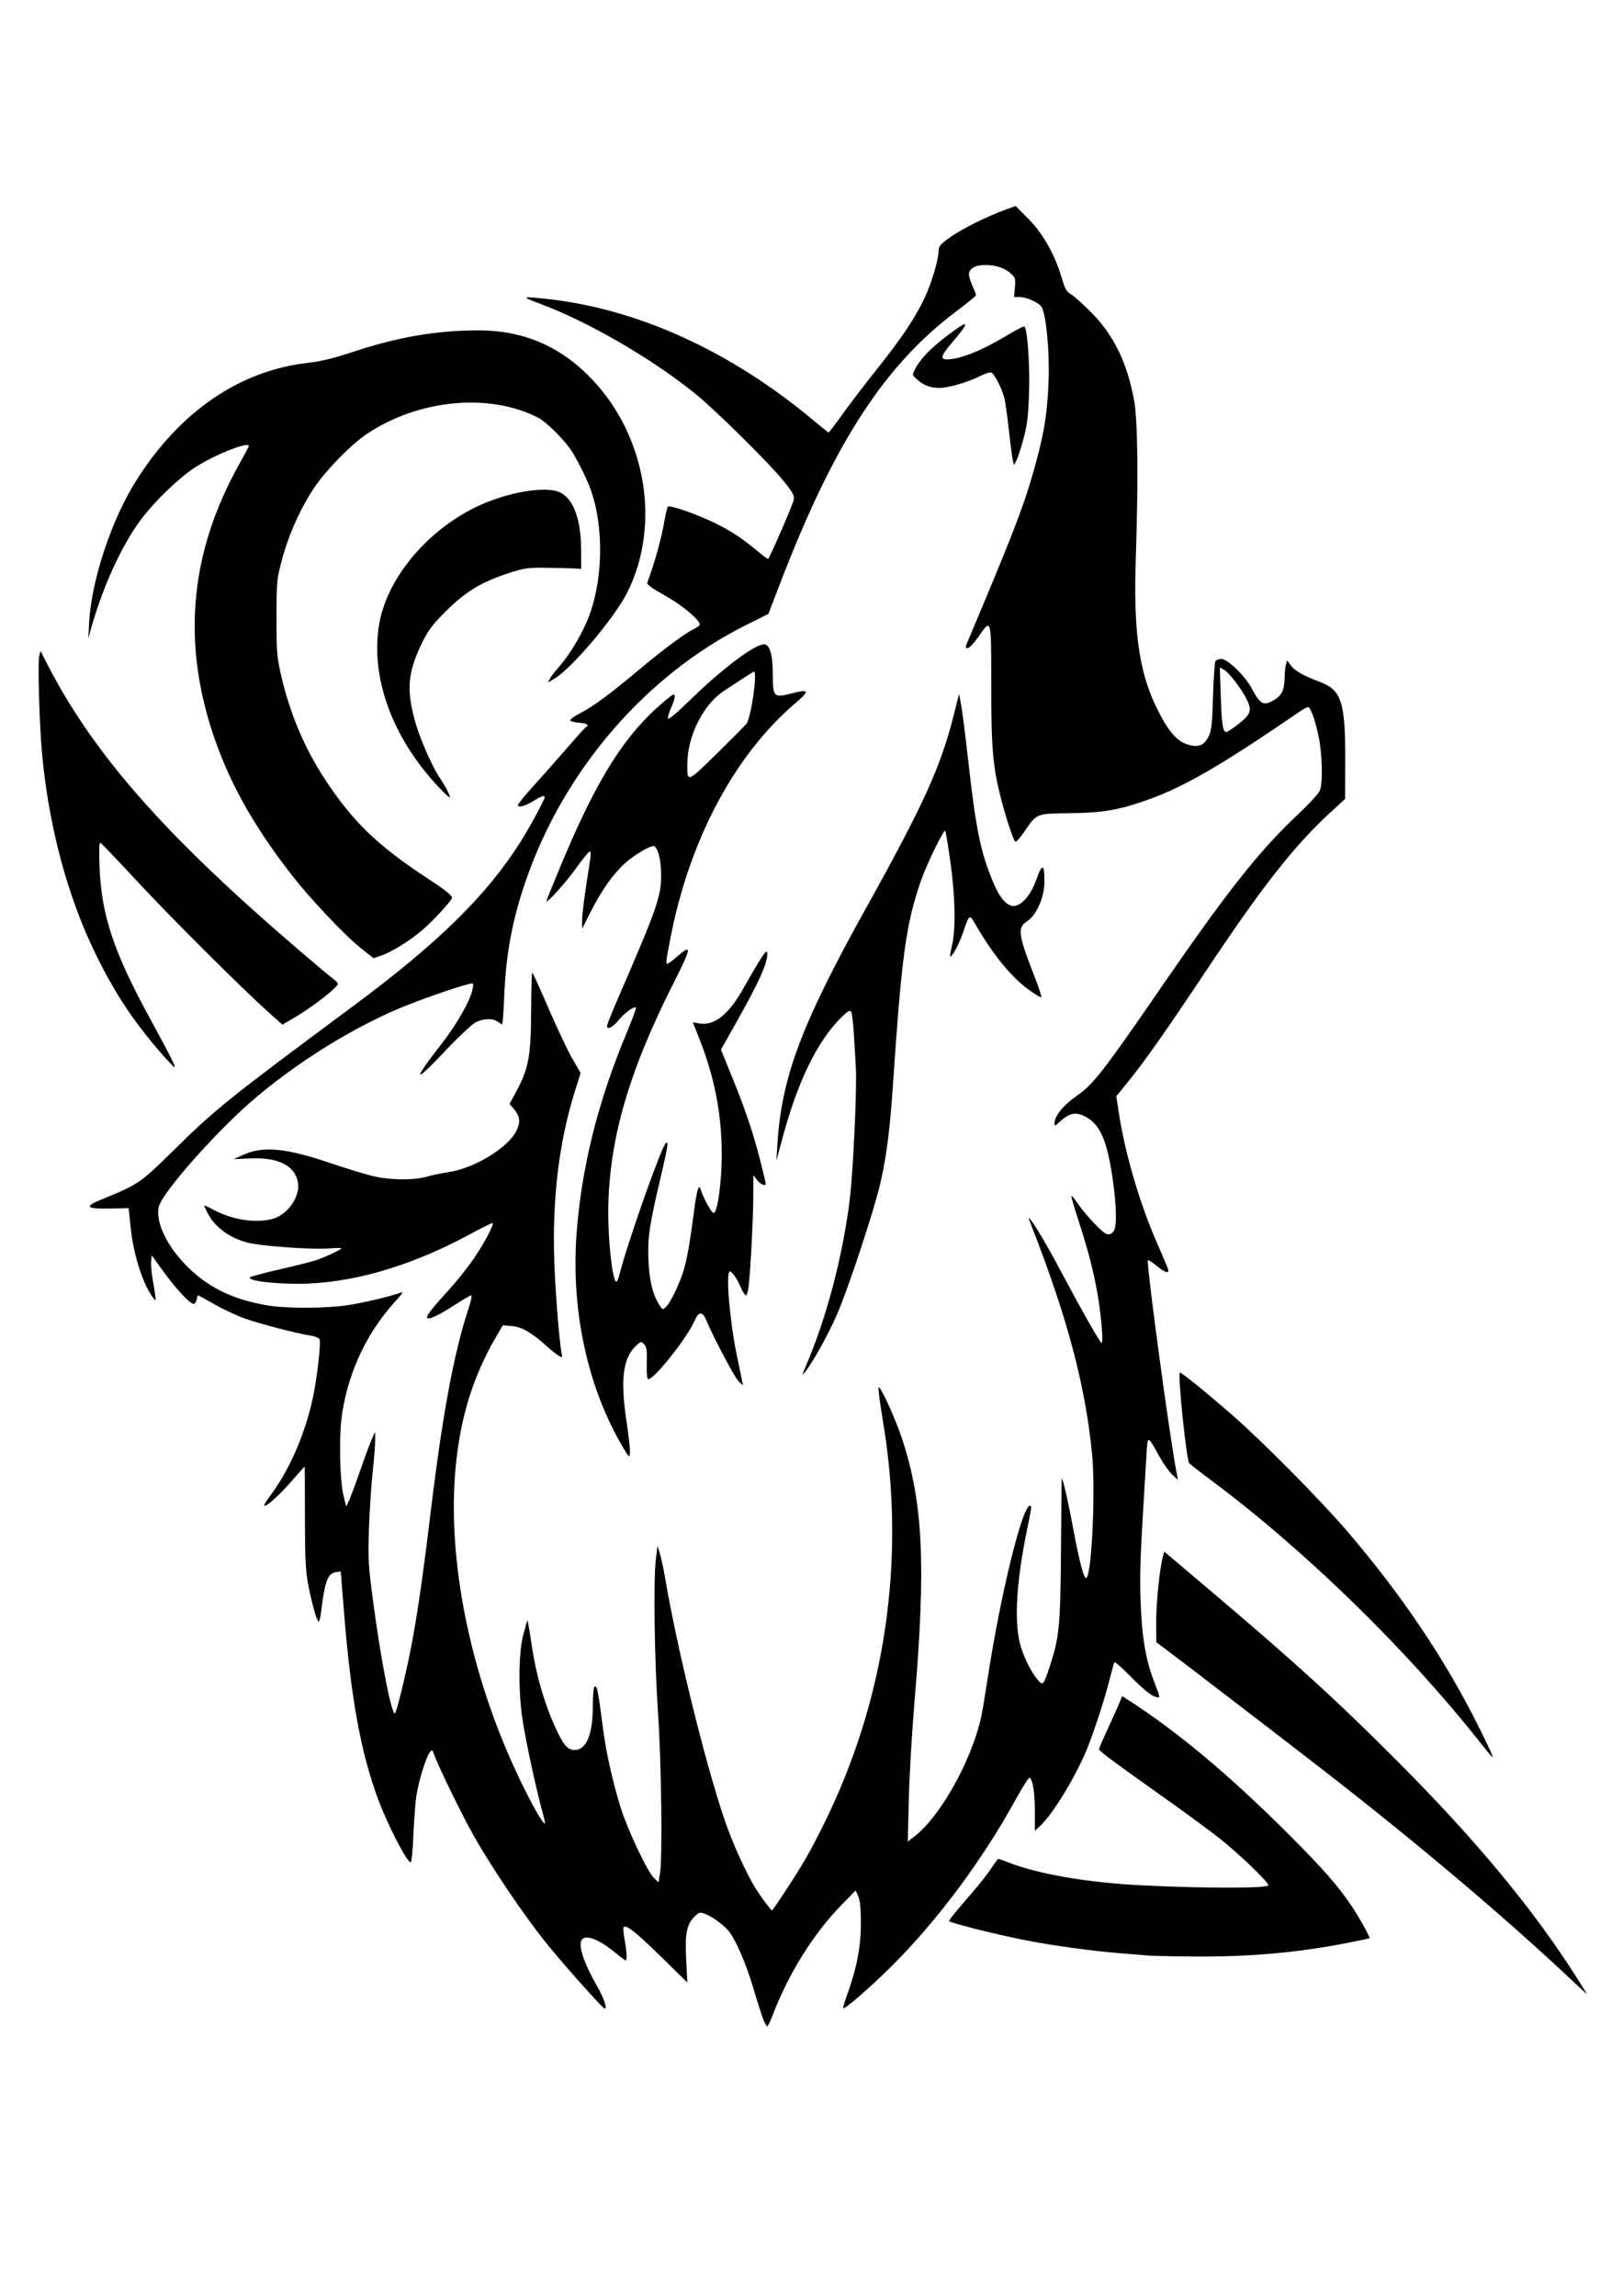 <?xml version="1.0" encoding="UTF-8" standalone="no"?>
<!-- Created with Inkscape (http://www.inkscape.org/) -->

<svg
   xmlns:dc="http://purl.org/dc/elements/1.1/"
   xmlns:cc="http://creativecommons.org/ns#"
   xmlns:rdf="http://www.w3.org/1999/02/22-rdf-syntax-ns#"
   xmlns:svg="http://www.w3.org/2000/svg"
   xmlns="http://www.w3.org/2000/svg"
   xmlns:sodipodi="http://sodipodi.sourceforge.net/DTD/sodipodi-0.dtd"
   xmlns:inkscape="http://www.inkscape.org/namespaces/inkscape"
   width="210mm"
   height="297mm"
   viewBox="0 0 210 297"
   version="1.1"
   id="svg4542"
   inkscape:version="0.92.2 (5c3e80d, 2017-08-06)"
   sodipodi:docname="wolf.svg">
  <defs
     id="defs4536" />
  <sodipodi:namedview
     id="base"
     pagecolor="#ffffff"
     bordercolor="#666666"
     borderopacity="1.0"
     inkscape:pageopacity="0.0"
     inkscape:pageshadow="2"
     inkscape:zoom="0.35"
     inkscape:cx="1772.0091"
     inkscape:cy="560"
     inkscape:document-units="mm"
     inkscape:current-layer="layer1"
     showgrid="false"
     inkscape:window-width="1920"
     inkscape:window-height="986"
     inkscape:window-x="-11"
     inkscape:window-y="-11"
     inkscape:window-maximized="1" />
  <g
     inkscape:label="Layer 1"
     inkscape:groupmode="layer"
     id="layer1">
    <path
       style="fill:#000000;stroke-width:0.231"
       d="m 98.766,261.245 c -0.197,-0.493 -0.786,-2.336 -1.309,-4.094 -0.981,-3.302 -2.366,-6.455 -3.279,-7.466 -0.73,-0.808 -1.998,-1.714 -2.896,-2.068 -0.694,-0.274 -0.807,-0.254 -1.32,0.229 -1.099,1.032 -1.352,2.228 -1.182,5.587 l 0.154,3.033 -3.405,-3.334 c -3.257,-3.19 -4.489,-4.166 -4.828,-3.827 -0.085,0.085 -0.034,0.815 0.115,1.622 0.292,1.585 0.349,2.682 0.139,2.682 -0.072,0 -0.617,-0.402 -1.211,-0.893 -2.573,-2.128 -4.46,-2.677 -4.613,-1.343 -0.109,0.953 0.657,2.998 2.002,5.339 0.995,1.732 1.482,3.123 1.093,3.123 -0.24,0 -5.555,-5.975 -7.694,-8.649 -2.776,-3.472 -6.928,-9.624 -9.184,-13.608 -1.509,-2.665 -4.622,-9.031 -5.164,-10.561 -0.254,-0.716 -0.274,-0.725 -0.603,-0.283 -0.483,0.649 -1.449,3.818 -1.714,5.624 -0.123,0.841 -0.293,3.113 -0.377,5.047 -0.084,1.935 -0.239,3.517 -0.344,3.517 -0.488,0 -2.937,-4.728 -4.197,-8.099 -2.258,-6.044 -3.542,-13.083 -4.447,-24.374 l -0.412,-5.143 -0.564,0.068 c -1.126,0.137 -1.482,1.083 -2.002,5.315 -0.074,0.603 -0.206,1.095 -0.294,1.095 -0.228,-4.6e-4 -0.892,-2.37 -1.366,-4.877 -0.329,-1.743 -0.408,-3.41 -0.408,-8.673 0,-3.584 -0.016,-6.516 -0.037,-6.516 -0.02,2e-5 -0.784,0.856 -1.698,1.903 -2.455,2.811 -4.638,4.373 -2.901,2.076 2.587,-3.423 4.609,-8.015 5.661,-12.858 0.526,-2.424 1.064,-7.061 0.875,-7.552 -0.072,-0.187 -0.58,-0.41 -1.13,-0.496 -1.866,-0.292 -6.716,-1.555 -8.621,-2.245 -1.043,-0.377 -2.792,-1.2 -3.887,-1.827 -1.095,-0.628 -2.034,-1.141 -2.087,-1.141 -0.053,0 -0.13,0.225 -0.17,0.501 -0.041,0.275 -0.202,0.543 -0.359,0.595 -0.402,0.132 -2.3,-1.881 -4.021,-4.264 l -1.459,-2.021 -0.072,0.865 c -0.039,0.476 0.096,1.759 0.301,2.851 0.205,1.093 0.322,2.036 0.262,2.097 -0.061,0.061 -0.431,-0.444 -0.821,-1.122 -1.109,-1.923 -2.054,-5.169 -2.37,-8.143 l -0.281,-2.644 -2.358,0.049 c -3.184,0.066 -3.456,-0.237 -1.078,-1.203 4.63,-1.881 5.01,-2.137 8.955,-6.029 5.744,-5.668 7.054,-6.723 23.658,-19.05 10.941,-8.123 17.181,-14.259 21.566,-21.209 1.159,-1.837 3.096,-5.423 3.096,-5.733 0,-0.261 -0.512,-0.094 -1.369,0.447 -1.11,0.701 -2.09,0.977 -2.09,0.589 0,-0.153 0.913,-1.28 2.029,-2.504 1.116,-1.225 3.059,-3.42 4.318,-4.879 1.259,-1.459 2.37,-2.687 2.468,-2.729 0.5,-0.215 0.059,-0.482 -0.898,-0.545 -0.593,-0.039 -1.111,-0.174 -1.152,-0.301 -0.041,-0.127 0.574,-0.567 1.366,-0.977 1.652,-0.856 3.73,-2.398 7.668,-5.69 3.083,-2.577 5.842,-4.621 6.977,-5.167 0.412,-0.198 0.75,-0.45 0.75,-0.558 0,-0.609 -2.295,-2.527 -4.492,-3.755 -1.834,-1.025 -2.404,-1.451 -2.296,-1.718 0.712,-1.765 1.793,-5.55 2.102,-7.358 0.209,-1.223 0.454,-2.309 0.544,-2.414 0.241,-0.28 4.04,1.055 6.378,2.242 2.017,1.024 3.418,1.969 5.469,3.689 0.589,0.494 1.106,0.857 1.15,0.807 0.261,-0.295 3.173,-7.012 3.287,-7.582 0.118,-0.592 -0.051,-0.928 -1.197,-2.365 C 99.571,59.948 92.442,52.909 89.738,50.752 84.105,46.257 76.164,41.666 70.014,39.348 c -2.658,-1.002 -2.625,-1.037 0.643,-0.689 11.788,1.255 23.852,6.736 34.573,15.709 1.039,0.87 1.934,1.581 1.99,1.581 0.056,0 0.861,-1.064 1.79,-2.364 0.929,-1.3 2.89,-3.869 4.358,-5.708 3.247,-4.068 4.978,-6.638 6.215,-9.226 0.944,-1.975 1.864,-5.061 1.864,-6.252 0,-0.527 0.266,-0.833 1.476,-1.696 1.508,-1.076 4.724,-2.681 7.137,-3.562 l 1.347,-0.492 1.671,1.677 c 1.869,1.876 3.441,4.671 4.311,7.667 0.396,1.362 0.614,1.743 1.191,2.084 0.388,0.229 1.545,1.26 2.569,2.291 2.945,2.962 4.682,6.51 5.595,11.43 0.473,2.55 0.556,10.377 0.216,20.412 -0.348,10.248 0.528,15.579 3.402,20.719 1.129,2.018 2.128,3.037 3.332,3.398 1.359,0.407 2.115,0.11 2.683,-1.053 0.379,-0.775 0.47,-1.596 0.577,-5.188 0.07,-2.347 0.211,-4.397 0.313,-4.556 0.103,-0.159 0.448,-0.288 0.767,-0.288 0.787,0 3.051,2.184 3.887,3.748 1.166,2.183 1.547,2.384 2.952,1.555 0.972,-0.574 1.312,-1.291 1.341,-2.835 0.013,-0.66 0.091,-1.442 0.174,-1.737 l 0.151,-0.537 0.49,0.663 c 0.515,0.696 1.618,1.316 3.835,2.155 2.714,1.027 3.216,2.619 3.195,10.134 l -0.014,4.959 -1.994,1.838 c -4.637,4.276 -8.763,9.539 -16.007,20.419 -5.224,7.846 -7.928,11.689 -10.124,14.39 l -1.48,1.82 0.28,1.87 c 0.807,5.399 2.712,11.934 4.994,17.137 0.713,1.625 1.35,3.136 1.417,3.358 0.193,0.642 -0.371,0.478 -1.478,-0.429 -0.559,-0.458 -1.063,-0.786 -1.121,-0.729 -0.253,0.253 2.767,22.63 3.728,27.624 l 0.155,0.807 -0.746,-0.692 c -0.41,-0.381 -1.146,-1.418 -1.636,-2.306 -1.563,-2.834 -1.534,-2.828 -1.687,-0.337 -0.829,13.457 -0.896,15.106 -0.766,18.992 0.151,4.524 0.634,7.473 1.679,10.239 0.957,2.535 0.953,2.391 0.063,2.093 -0.472,-0.158 -1.606,-1.107 -2.894,-2.421 -1.165,-1.189 -2.169,-2.08 -2.231,-1.98 -0.062,0.1 -0.332,1.061 -0.601,2.136 -0.592,2.364 -1.891,6.401 -2.818,8.758 -1.414,3.593 -4.42,8.592 -6.164,10.249 l -0.713,0.677 -0.002,-2.523 c -8.8e-4,-2.426 -0.26,-4.102 -0.673,-4.357 -0.108,-0.067 -0.883,1.132 -1.722,2.664 -4.361,7.956 -10.147,15.741 -16.137,21.71 -2.672,2.663 -6.08,5.624 -6.263,5.442 -0.05,-0.05 0.171,-0.814 0.492,-1.698 1.24,-3.412 1.794,-6.257 1.794,-9.217 2.4e-4,-1.929 -0.102,-3.002 -0.338,-3.543 l -0.339,-0.775 -1.774,1.813 c -3.674,3.756 -6.881,8.879 -8.966,14.325 -0.303,0.793 -0.619,1.442 -0.701,1.442 -0.082,0 -0.311,-0.404 -0.508,-0.897 z m 2.678,-16.343 c 2.381,-3.608 3.338,-5.265 5.137,-8.892 7.969,-16.068 10.649,-34.191 7.691,-52.004 -0.385,-2.318 -0.656,-4.342 -0.603,-4.497 0.153,-0.445 2.179,3.96 3.066,6.667 2.712,8.279 3.088,16.324 1.59,33.99 -0.328,3.869 -0.657,9.517 -0.732,12.55 l -0.135,5.516 0.827,-0.631 c 3.355,-2.559 7.425,-9.825 8.668,-15.475 0.14,-0.634 0.523,-2.918 0.852,-5.074 1.629,-10.679 4.466,-22.257 5.455,-22.257 0.256,0 0.246,0.079 -0.403,3.255 -1.316,6.445 -1.631,11.412 -0.914,14.449 0.375,1.589 1.396,3.71 2.303,4.783 0.704,0.832 0.764,0.767 1.584,-1.719 1.235,-3.743 1.375,-5.181 1.451,-15.002 0.039,-5.011 0.081,-9.162 0.092,-9.226 0.074,-0.419 0.781,2.623 1.478,6.364 0.85,4.563 1.438,6.727 1.739,6.397 0.704,-0.771 1.172,-11.511 0.703,-16.144 -0.9,-8.884 -3.226,-17.613 -7.828,-29.368 -0.47,-1.201 -0.472,-1.238 -0.041,-0.692 0.702,0.889 2.325,3.691 4.342,7.496 2.115,3.991 4.376,7.968 4.72,8.303 0.162,0.158 0.188,-0.411 0.081,-1.798 -0.338,-4.392 -1.231,-8.53 -3.013,-13.973 -0.562,-1.716 -0.979,-3.162 -0.928,-3.214 0.052,-0.052 0.437,0.409 0.857,1.023 1.039,1.522 3.138,3.731 3.718,3.916 0.331,0.105 0.595,0.004 0.868,-0.334 0.476,-0.588 0.416,-3.38 -0.153,-7.143 -0.704,-4.658 -1.573,-6.641 -3.347,-7.638 -1.334,-0.75 -2.177,-0.597 -3.495,0.633 -0.558,0.52 -0.634,0.54 -0.634,0.165 0,-0.946 1.146,-2.365 2.878,-3.562 2.126,-1.47 3.49,-3.223 10.962,-14.088 8.553,-12.436 12.692,-17.661 17.761,-22.417 1.394,-1.308 2.631,-2.672 2.761,-3.043 0.382,-1.095 0.266,-4.91 -0.214,-7.084 -0.484,-2.189 -1.029,-3.667 -1.353,-3.667 -0.116,0 -0.614,0.277 -1.107,0.614 -10.098,6.917 -14.913,9.713 -19.579,11.37 -3.792,1.347 -5.825,1.699 -10.103,1.75 -4.44,0.053 -4.262,-0.021 -5.965,2.474 -0.5,0.733 -0.999,1.276 -1.109,1.208 -0.241,-0.149 -1.194,-3.007 -1.838,-5.511 -1.075,-4.181 -1.276,-6.503 -1.279,-14.737 -0.002,-8.837 0.037,-8.689 -1.685,-6.22 -0.552,0.792 -1.163,1.44 -1.358,1.44 -0.194,0 -0.301,-0.13 -0.237,-0.288 0.064,-0.159 1.072,-2.572 2.241,-5.362 4.402,-10.513 5.594,-13.731 6.894,-18.616 1.066,-4.005 1.43,-6.427 1.568,-10.445 0.128,-3.718 -0.305,-8.317 -0.885,-9.402 -0.298,-0.557 -1.939,-1.311 -2.869,-1.318 l -0.711,-0.005 0.103,-1.247 c 0.094,-1.129 0.045,-1.298 -0.516,-1.787 -0.839,-0.733 -1.86,-1.079 -3.246,-1.1 -1.336,-0.02 -2.187,0.451 -2.18,1.206 0.002,0.278 0.21,0.958 0.461,1.511 0.251,0.553 0.456,1.084 0.456,1.18 0,0.096 -1.116,1.011 -2.479,2.033 -9.385,7.031 -15.902,17.088 -22.918,35.367 l -1.472,3.836 -2.864,1.429 c -12.948,6.462 -23.529,18.707 -28.484,32.964 -1.768,5.087 -2.628,9.662 -2.833,15.076 -0.076,1.998 -0.2,3.629 -0.276,3.625 -0.076,-0.005 -0.34,-0.16 -0.586,-0.346 -0.617,-0.466 -1.826,-0.424 -2.848,0.1 -0.471,0.241 -2.187,1.85 -3.815,3.575 -4.23,4.483 -4.46,4.173 -0.59,-0.795 2.037,-2.615 3.727,-5.604 4.023,-7.113 0.15,-0.764 0.139,-0.778 -0.506,-0.626 -1.622,0.382 -6.623,2.134 -9.059,3.175 -6.081,2.599 -12.373,6.478 -18.009,11.104 -4.989,4.095 -12.7,12.727 -13.054,14.614 -0.393,2.094 1.27,5.357 4.082,8.008 2.63,2.479 5.666,3.909 9.867,4.644 2.495,0.437 7.581,0.431 10.519,-0.011 2.086,-0.314 5.751,-1.182 6.92,-1.639 0.298,-0.116 0.124,0.182 -0.493,0.847 -3.828,4.123 -6.247,9.125 -7.141,14.764 -0.443,2.797 -0.333,8.721 0.201,10.825 l 0.322,1.269 0.372,-0.807 c 0.205,-0.444 0.849,-2.181 1.431,-3.86 0.582,-1.679 1.255,-3.495 1.496,-4.036 l 0.437,-0.984 0.012,1.038 c 0.006,0.571 -0.14,2.439 -0.326,4.152 -0.186,1.712 -0.402,5.034 -0.482,7.38 -0.134,3.949 -0.09,4.671 0.579,9.687 1.013,7.583 2.39,14.564 2.793,14.149 0.297,-0.306 1.759,-6.543 2.397,-10.228 0.754,-4.347 1.33,-8.447 2.205,-15.684 1.55,-12.818 3.024,-20.746 4.921,-26.466 0.305,-0.92 0.457,-1.672 0.337,-1.672 -0.12,0 -1.169,0.615 -2.333,1.367 -2.049,1.324 -3.384,1.904 -3.384,1.47 0,-0.327 0.874,-1.424 2.831,-3.557 0.986,-1.075 2.429,-2.883 3.205,-4.019 1.36,-1.989 2.647,-4.414 2.449,-4.612 -0.053,-0.052 -1.335,0.577 -2.849,1.399 -7.792,4.229 -15.498,6.453 -22.358,6.453 -3.423,0 -6.581,-0.43 -6.171,-0.84 0.108,-0.108 1.8,-0.56 3.76,-1.006 1.96,-0.446 4.083,-0.979 4.718,-1.186 1.18,-0.385 3.344,-1.398 3.344,-1.567 0,-0.052 -0.752,-0.038 -1.672,0.03 -2.223,0.164 -8.739,-0.303 -10.454,-0.75 -2.37,-0.617 -4.262,-2.008 -5.181,-3.809 -0.249,-0.488 -0.452,-0.933 -0.452,-0.989 0,-0.056 0.545,0.191 1.211,0.548 2.456,1.32 5.607,1.786 7.73,1.142 1.936,-0.587 3.519,-2.931 3.184,-4.716 -0.408,-2.174 -2.578,-3.245 -6.221,-3.072 l -2.098,0.1 1.206,-0.548 c 2.641,-1.2 5.541,-0.916 11.555,1.128 1.861,0.633 4.214,1.35 5.229,1.594 2.259,0.543 5.298,0.576 7.035,0.076 0.698,-0.201 1.908,-0.454 2.69,-0.563 3.438,-0.477 7.924,-3.233 8.943,-5.493 0.483,-1.072 0.372,-1.8 -0.416,-2.716 l -0.542,-0.63 0.89,-1.65 c 1.572,-2.914 1.875,-4.555 1.903,-10.315 0.014,-2.759 0.079,-5.016 0.145,-5.016 0.066,-4.7e-4 1,2.047 2.076,4.549 1.076,2.502 2.456,5.423 3.068,6.491 l 1.113,1.941 -0.697,2.216 c -2.104,6.687 -2.992,14.005 -2.704,22.282 0.139,3.987 0.667,10.515 0.958,11.832 0.103,0.465 0.062,0.501 -0.328,0.293 -0.245,-0.131 -1.001,-0.736 -1.68,-1.344 -1.945,-1.743 -3.161,-2.435 -4.463,-2.543 l -1.153,-0.095 -0.902,1.547 c -2.954,5.069 -4.596,10.382 -5.202,16.834 -1.038,11.054 1.439,24.592 6.767,36.99 1.56,3.63 3.71,7.84 4.503,8.82 0.41,0.506 0.401,0.39 -0.113,-1.527 -0.893,-3.329 -2.11,-9.018 -2.515,-11.762 -0.544,-3.682 -0.498,-8.507 0.103,-10.821 0.261,-1.005 0.507,-1.859 0.547,-1.899 0.04,-0.04 0.302,1.49 0.584,3.4 0.545,3.702 1.635,7.424 3.116,10.636 0.962,2.088 1.524,2.721 2.414,2.721 1.514,0 2.347,-2.014 2.347,-5.674 0,-1.304 0.093,-2.429 0.206,-2.499 0.35,-0.216 0.434,0.205 1.178,5.866 0.363,2.765 1.288,6.83 2.229,9.802 0.93,2.935 3.475,8.294 4.312,9.081 l 0.573,0.538 0.191,-1.119 c 0.341,-2.004 0.186,-14.415 -0.262,-20.954 -0.459,-6.697 -0.597,-17.209 -0.26,-19.835 l 0.207,-1.614 0.313,1.038 c 0.172,0.571 0.471,1.972 0.664,3.114 1.548,9.152 5.229,24.099 7.737,31.413 1.001,2.92 2.784,6.846 3.959,8.718 0.75,1.196 1.999,2.883 2.134,2.883 0.042,0 0.745,-1.012 1.561,-2.249 z M 80.692,187.377 c -4.62,-7.693 -6.832,-17.783 -6.09,-27.78 0.633,-8.529 2.751,-17.039 6.441,-25.877 0.749,-1.794 1.31,-3.313 1.246,-3.377 -0.224,-0.224 -1.48,0.692 -2.275,1.66 -0.782,0.952 -1.47,1.278 -1.463,0.692 0.002,-0.159 0.633,-1.741 1.403,-3.517 5.1,-11.766 5.596,-13.186 5.592,-16.03 -0.003,-1.974 -0.467,-3.69 -0.998,-3.69 -0.561,0 -2.522,1.18 -3.657,2.201 -1.556,1.399 -3.007,3.443 -4.435,6.247 l -1.138,2.235 v -1.047 c 0,-0.888 0.379,-3.748 1.055,-7.964 0.094,-0.589 0.068,-0.98 -0.067,-0.98 -0.123,0 -0.907,0.96 -1.742,2.133 -1.34,1.883 -3.858,4.674 -3.858,4.276 0,-0.081 0.837,-2.153 1.859,-4.604 4.144,-9.936 7.413,-15.478 11.515,-19.524 1.207,-1.19 2.866,-2.577 3.083,-2.577 0.273,0 0.154,0.622 -0.327,1.71 -0.262,0.592 -0.444,1.221 -0.404,1.397 0.043,0.19 1.201,-0.781 2.84,-2.383 3.974,-3.882 8.024,-6.974 9.455,-7.219 0.832,-0.142 1.269,1.197 1.269,3.892 4.54e-4,2.897 0.143,3.048 2.329,2.482 2.419,-0.627 2.511,-0.411 0.541,1.274 -7.812,6.683 -13.622,17.591 -16.093,30.214 -0.583,2.978 -0.643,3.46 -0.428,3.46 0.115,0 0.68,-0.415 1.257,-0.923 1.952,-1.718 1.892,-1.212 -0.386,3.287 -5.957,11.763 -8.483,20.609 -8.512,29.81 -0.012,3.752 0.505,8.434 0.989,8.952 0.097,0.103 0.301,-0.309 0.454,-0.916 1.023,-4.064 5.361,-16.358 5.996,-16.993 0.407,-0.407 0.304,0.282 -0.66,4.397 -1.486,6.345 -1.687,7.702 -1.581,10.662 0.097,2.691 0.557,4.563 1.46,5.941 0.358,0.546 0.387,0.551 0.823,0.157 0.508,-0.459 1.576,-2.615 2.156,-4.35 0.477,-1.427 0.904,-3.746 1.404,-7.618 0.415,-3.215 0.676,-4.088 0.941,-3.144 0.251,0.897 1.333,2.886 1.616,2.971 0.522,0.156 1.095,-3.965 1.082,-7.785 -0.017,-5.018 -0.939,-9.763 -2.839,-14.602 l -0.891,-2.269 0.889,0.15 c 1.826,0.309 3.702,-1.148 5.465,-4.242 2.497,-4.385 3.177,-5.423 3.248,-4.955 0.176,1.171 -0.949,3.686 -4.304,9.619 l -1.673,2.959 1.424,3.486 c 1.714,4.195 2.775,7.348 3.688,10.961 0.375,1.484 0.682,2.776 0.683,2.871 0.002,0.406 -0.69,0.123 -1.126,-0.461 l -0.473,-0.634 -0.009,2.768 c -0.009,2.795 -0.346,9.357 -0.596,11.59 -0.075,0.666 -0.236,1.211 -0.358,1.211 -0.122,0 -0.427,-0.478 -0.677,-1.062 -0.526,-1.226 -1.246,-2.217 -1.458,-2.006 -0.458,0.458 0.069,6.499 0.93,10.679 0.327,1.586 0.648,3.142 0.713,3.46 l 0.119,0.577 -0.558,-0.512 c -0.499,-0.458 -3.292,-5.737 -4.214,-7.964 -0.453,-1.095 -0.981,-1.103 -1.433,-0.022 -0.918,2.198 -5.244,7.691 -6.057,7.691 -0.155,0 -0.224,-0.744 -0.191,-2.065 0.042,-1.695 -0.021,-2.137 -0.348,-2.466 -0.379,-0.381 -0.429,-0.373 -1.003,0.162 -1.747,1.631 -2.093,4.359 -1.257,9.927 0.278,1.851 0.471,3.65 0.429,3.998 -0.072,0.599 -0.116,0.567 -0.816,-0.598 z M 96.591,93.626 c 0.644,-0.983 1.469,-6.973 0.927,-6.733 -0.156,0.069 -1.22,0.756 -3.826,2.469 -2.718,1.787 -4.752,5.855 -4.762,9.525 -0.006,2.382 -0.039,2.394 3.889,-1.463 1.98,-1.944 3.677,-3.653 3.772,-3.798 z m 7.642,83.179 c 2.645,-6.119 4.733,-13.968 5.685,-21.365 0.46,-3.572 0.983,-14.689 0.818,-17.382 -0.05,-0.825 -0.161,-2.701 -0.246,-4.171 -0.085,-1.469 -0.245,-2.818 -0.356,-2.997 -0.158,-0.256 -0.428,-0.104 -1.259,0.711 -3.094,3.035 -5.647,8.255 -7.613,15.567 l -0.806,2.998 0.128,-2.076 c 0.541,-8.767 3.083,-15.533 11.569,-30.791 7.315,-13.153 9.549,-18.064 11.215,-24.651 l 0.73,-2.885 0.276,1.523 c 0.152,0.838 0.547,3.946 0.879,6.907 1.03,9.205 1.633,12.125 3.322,16.1 0.903,2.125 1.936,3.152 2.887,2.872 0.994,-0.293 2.012,-1.612 2.658,-3.444 0.738,-2.092 1.038,-1.98 1.016,0.38 -0.018,2.014 -1.027,4.295 -2.25,5.087 -1.289,0.835 -1.161,1.698 1.121,7.536 0.464,1.187 0.789,2.214 0.721,2.281 -0.067,0.067 -0.824,-0.389 -1.681,-1.014 -2.24,-1.633 -4.579,-4.514 -6.87,-8.465 -0.749,-1.29 -0.76,-1.281 -1.621,1.25 -0.488,1.434 -1.422,3.131 -1.617,2.936 -0.04,-0.04 0.073,-0.695 0.252,-1.455 0.494,-2.102 0.406,-6.353 -0.225,-10.796 -0.303,-2.133 -0.6,-3.929 -0.661,-3.99 -0.191,-0.191 -2.393,4.319 -3.11,6.37 -1.956,5.601 -2.52,9.66 -3.632,26.16 -0.407,6.047 -0.819,9.321 -1.624,12.934 -0.745,3.34 -4.114,13.583 -5.598,17.016 -1.126,2.604 -3.193,6.332 -4.185,7.547 -0.43,0.526 -0.423,0.466 0.077,-0.692 z M 131.05,59.566 c -0.083,-0.331 -0.312,-2.085 -0.508,-3.897 -0.196,-1.812 -0.465,-3.708 -0.598,-4.213 -0.323,-1.232 -1.291,-3.11 -1.679,-3.259 -0.172,-0.066 -0.817,0.135 -1.432,0.446 -1.595,0.807 -4.112,1.541 -5.284,1.541 -1.182,0 -2.058,-0.335 -2.916,-1.114 -0.606,-0.55 -0.613,-0.585 -0.254,-1.283 0.689,-1.338 1.965,-2.673 4.137,-4.327 2.976,-2.266 3.129,-2.026 0.603,0.943 -1.378,1.619 -1.508,2.092 -0.577,2.088 1.693,-0.007 4.537,-1.152 7.887,-3.175 1.071,-0.647 2.019,-1.132 2.107,-1.078 0.391,0.241 0.726,4.803 0.617,8.407 -0.093,3.087 -0.225,4.226 -0.702,6.032 -0.323,1.225 -0.737,2.511 -0.919,2.859 l -0.331,0.632 z m 29.198,34.093 c 1.623,-1.274 1.78,-1.775 1.021,-3.272 -0.712,-1.404 -2.287,-3.424 -2.946,-3.776 l -0.491,-0.263 0.121,3.656 c 0.125,3.776 0.264,4.694 0.712,4.694 0.144,-7.7e-5 0.856,-0.467 1.583,-1.038 z m 43.423,162.79 c -9.001,-8.482 -20.26,-17.997 -32.866,-27.774 -4.641,-3.599 -17.383,-13.375 -19.661,-15.083 l -1.537,-1.153 -0.011,-2.583 c -0.01,-2.422 0.454,-6.968 0.864,-8.462 l 0.183,-0.666 5.41,4.575 c 11.462,9.693 16.86,14.61 24.9,22.68 10.178,10.217 17.617,19.222 23.217,28.103 0.66,1.047 1.181,1.898 1.158,1.893 -0.023,-0.006 -0.769,-0.695 -1.657,-1.531 z m -54.893,-3.455 c -0.507,-0.041 -2.272,-0.183 -3.921,-0.316 -3.446,-0.277 -8.372,-0.949 -11.878,-1.62 -3.709,-0.71 -10.148,-2.315 -10.148,-2.529 0,-0.216 0.555,-0.907 2.922,-3.637 0.912,-1.051 2.034,-2.479 2.494,-3.171 0.46,-0.693 0.879,-1.26 0.931,-1.26 0.052,0 0.642,0.216 1.31,0.479 3.829,1.509 10.34,2.621 17.368,2.965 8.227,0.403 16.26,0.392 16.26,-0.022 0,-0.411 -3.775,-4.041 -6.227,-5.988 -1.205,-0.957 -4.267,-3.213 -6.804,-5.013 -7.097,-5.037 -8.875,-6.356 -8.877,-6.586 -0.002,-0.116 0.506,-1.31 1.128,-2.652 0.622,-1.342 1.296,-2.842 1.499,-3.332 l 0.369,-0.892 0.635,0.406 c 6.361,4.065 13.206,9.782 20.829,17.398 4.48,4.476 6.431,6.696 8.217,9.35 0.959,1.425 2.429,4.063 2.323,4.168 -0.033,0.033 -1.409,0.322 -3.058,0.642 -6.338,1.232 -12.569,1.78 -19.593,1.724 -2.67,-0.021 -5.27,-0.072 -5.778,-0.114 z m 42.648,-27.694 c -9.53,-12.044 -22.694,-24.858 -34.739,-33.815 -1.485,-1.104 -2.758,-2.102 -2.829,-2.216 -0.366,-0.592 -1.477,-11.416 -1.201,-11.693 0.123,-0.123 3.291,2.439 6.845,5.537 3.851,3.356 11.435,11.026 14.858,15.026 6.948,8.118 12.537,16.405 16.786,24.886 1.564,3.121 2.094,4.29 1.946,4.29 -0.04,0 -0.79,-0.907 -1.666,-2.015 z M 20.753,136.137 c -3.542,-4.088 -5.908,-7.676 -8.359,-12.679 C 8.732,115.982 6.317,106.954 5.439,97.464 5.101,93.811 4.866,85.698 5.075,84.877 l 0.171,-0.674 0.462,0.923 c 6.068,12.103 15.337,22.702 33.272,38.043 1.896,1.622 3.738,3.164 4.094,3.427 0.356,0.263 0.647,0.566 0.647,0.673 0,0.451 -3.25,2.984 -5.605,4.367 l -1.569,0.922 -1.766,-1.574 c -3.413,-3.042 -12.86,-12.464 -17.187,-17.142 -2.405,-2.6 -4.478,-4.767 -4.606,-4.815 -0.154,-0.057 -0.19,1.003 -0.108,3.114 0.244,6.228 1.806,10.946 6.448,19.474 2.789,5.125 3.456,6.449 3.236,6.427 -0.097,-0.009 -0.912,-0.866 -1.811,-1.903 z m 25.911,-13.501 c -2.095,-1.666 -6.472,-6.304 -8.954,-9.488 -5.064,-6.497 -8.285,-12.352 -10.351,-18.814 -3.798,-11.879 -2.614,-23.194 3.585,-34.267 0.685,-1.224 1.246,-2.288 1.246,-2.364 0,-0.646 -4.554,1.18 -7.035,2.821 -2.149,1.422 -5.135,4.315 -6.944,6.727 -2.452,3.269 -4.915,8.657 -6.432,14.069 L 11.423,82.588 11.528,80.621 C 11.828,74.988 14.464,67.097 17.765,61.946 23.404,53.148 31.047,47.95 39.824,46.945 c 1.695,-0.194 3.379,-0.601 5.742,-1.388 5.822,-1.937 10.845,-2.808 16.26,-2.818 5.999,-0.011 10.883,2.126 14.991,6.56 6.852,7.396 8.656,18.662 4.372,27.293 -1.653,3.329 -7.278,9.971 -9.546,11.27 l -0.75,0.43 0.272,-0.508 c 0.149,-0.279 0.609,-0.888 1.022,-1.352 1.713,-1.927 3.379,-4.802 4.233,-7.302 1.611,-4.717 1.643,-11.062 0.08,-15.603 -0.531,-1.544 -1.977,-4.432 -2.754,-5.499 -1.068,-1.468 -3.14,-3.489 -4.073,-3.972 -6.353,-3.287 -15.563,-2.404 -22.289,2.139 -1.945,1.314 -5.093,4.519 -6.618,6.74 -1.761,2.563 -3.368,6.088 -4.229,9.277 -0.729,2.697 -0.748,2.891 -0.76,7.611 -0.011,4.254 0.053,5.134 0.523,7.233 1.134,5.063 3.026,9.604 5.717,13.715 3.572,5.459 6.797,8.589 13.122,12.738 2.507,1.644 3.316,2.287 3.337,2.65 0.017,0.289 -2.329,2.854 -3.701,4.047 -1.662,1.445 -3.988,2.902 -5.458,3.419 l -0.979,0.344 z m 9.975,-20.941 c -5.879,-6.285 -8.701,-14.024 -7.597,-20.833 0.946,-5.833 5.931,-11.966 12.324,-15.162 3.922,-1.961 9.168,-2.912 11.074,-2.008 1.751,0.831 2.726,3.443 2.749,7.364 l 0.015,2.537 -0.923,-0.055 c -0.507,-0.03 -2.116,-0.07 -3.575,-0.087 -2.312,-0.027 -2.904,0.049 -4.613,0.6 -3.826,1.232 -5.864,2.466 -8.57,5.191 -1.67,1.681 -2.167,2.364 -3.038,4.178 -1.74,3.619 -1.908,5.969 -0.725,10.085 0.62,2.157 2.17,5.68 3.111,7.075 0.801,1.187 1.441,2.437 1.314,2.565 -0.055,0.055 -0.751,-0.596 -1.548,-1.447 z"
       id="path4555"
       inkscape:connector-curvature="0" />
  </g>
</svg>
